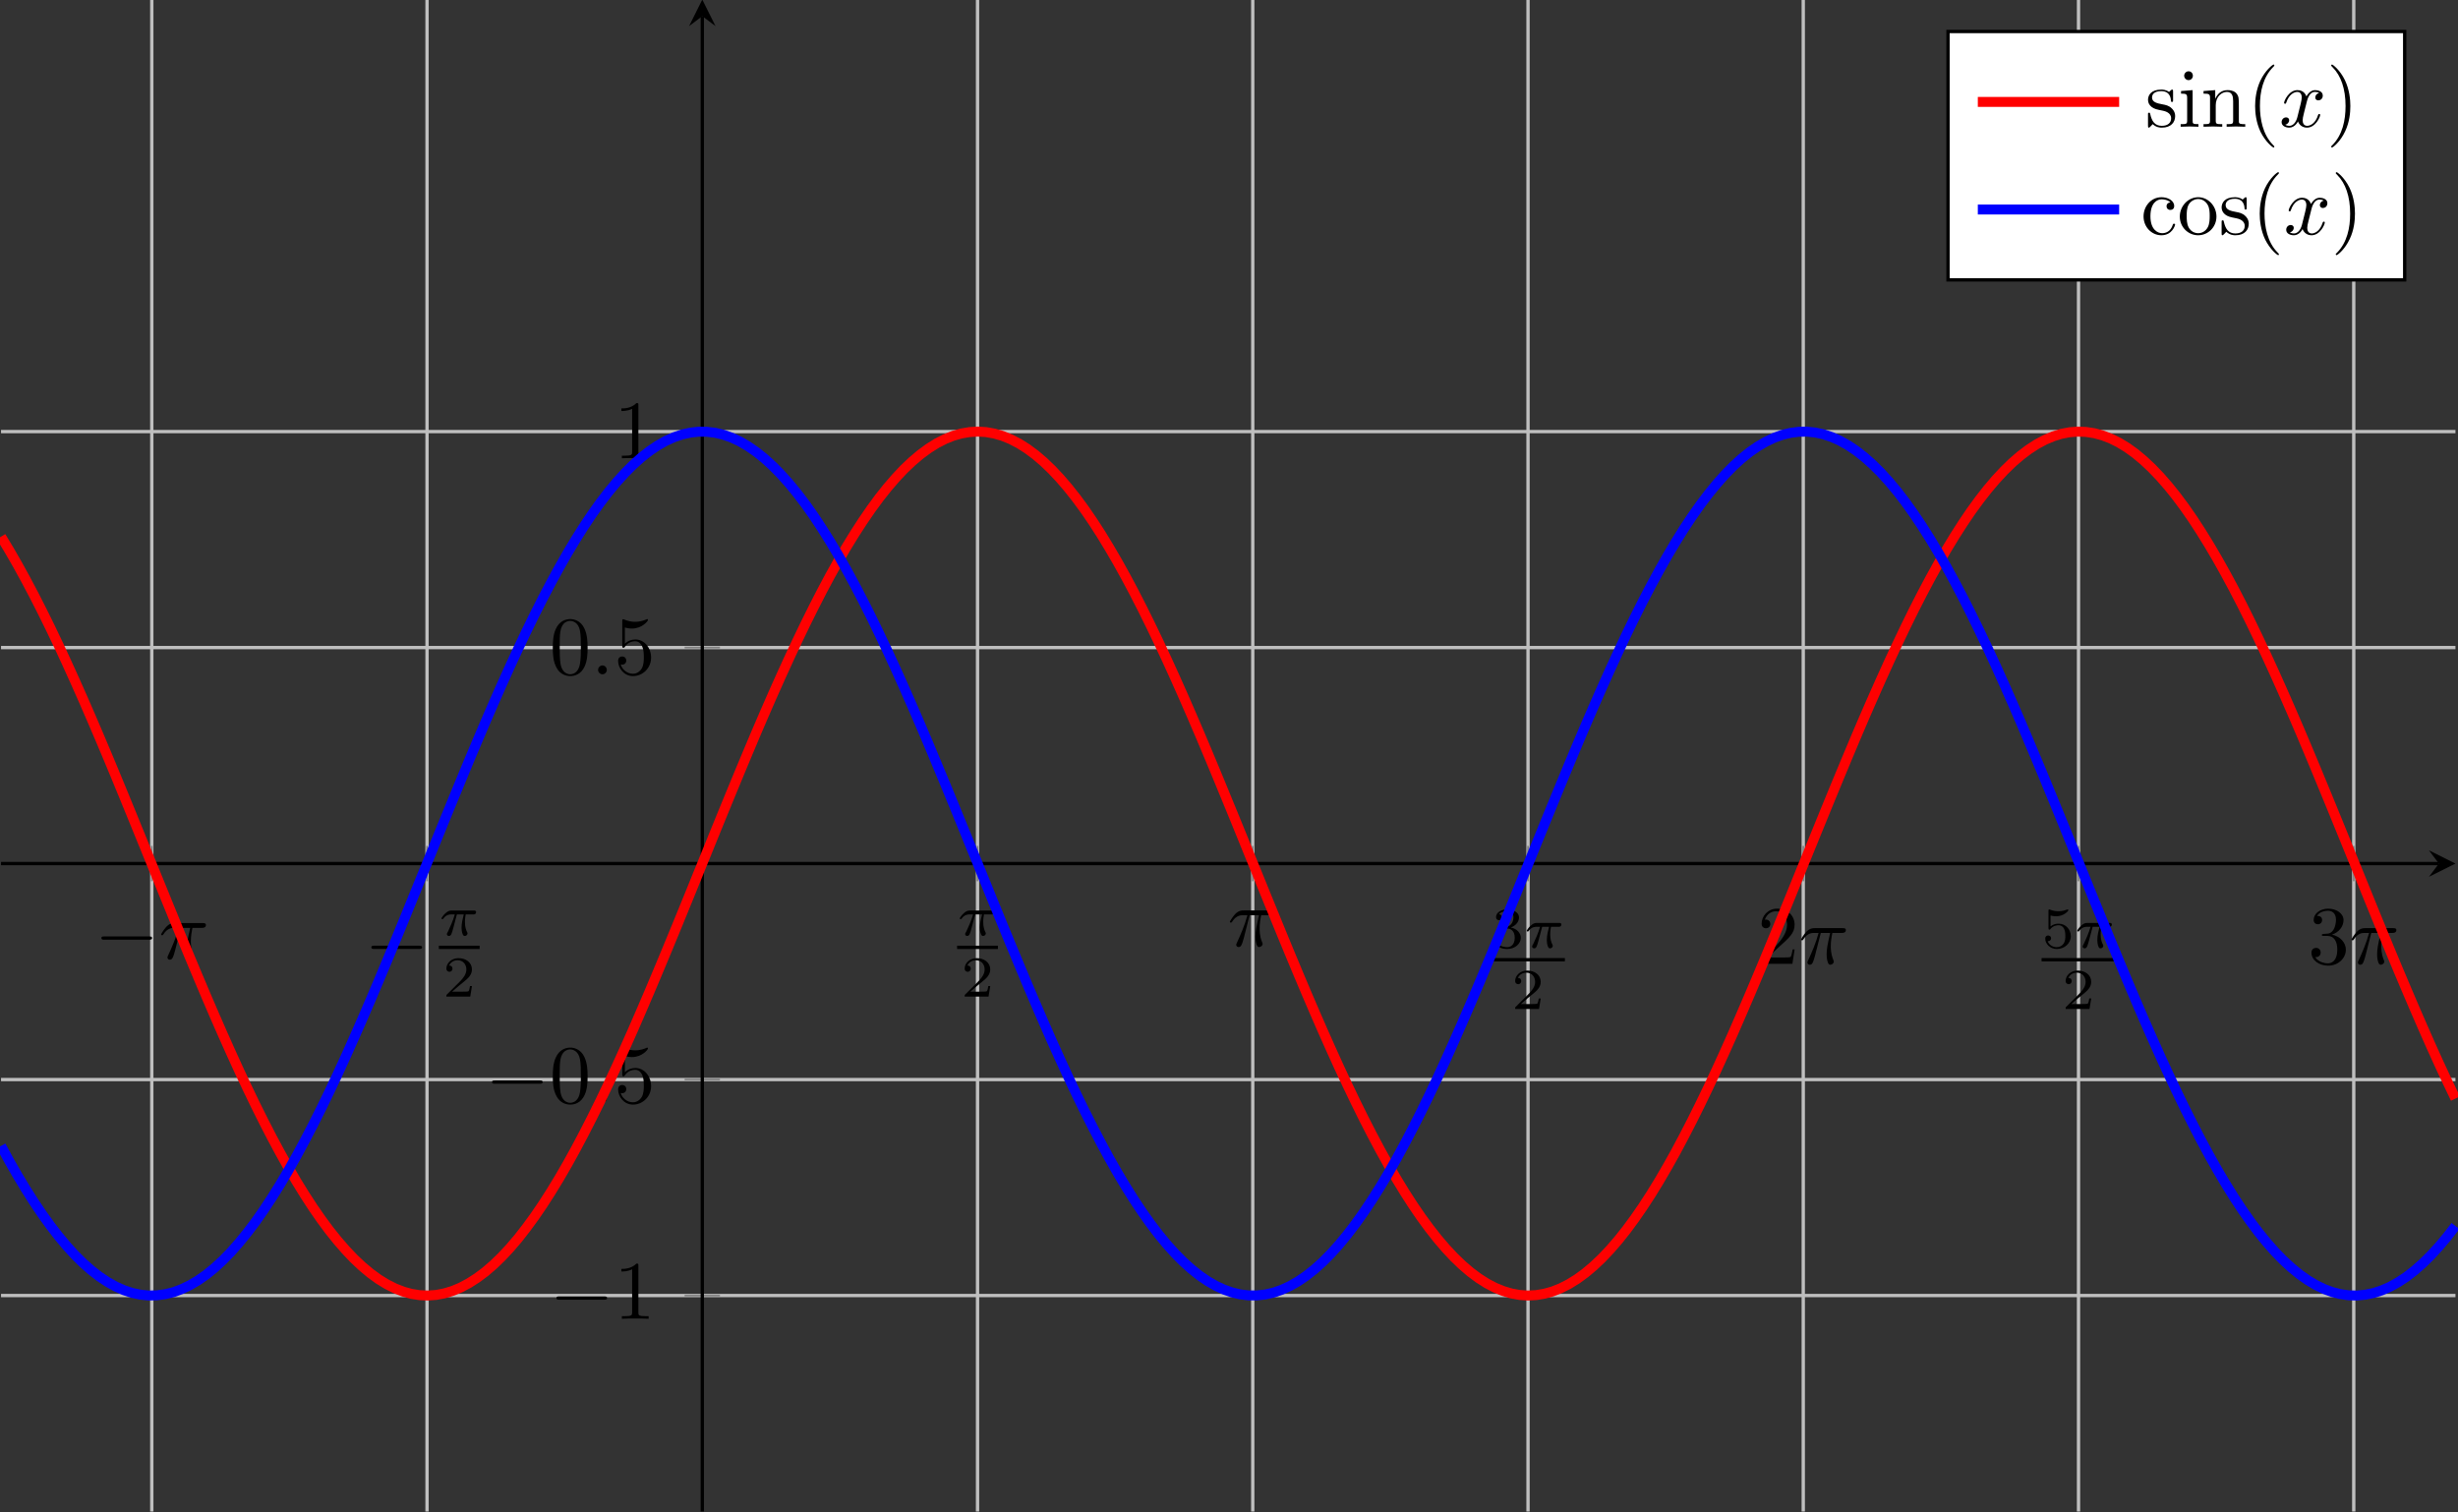 <?xml version="1.0" encoding="UTF-8"?> <svg xmlns:cc="http://creativecommons.org/ns#" xmlns:rdf="http://www.w3.org/1999/02/22-rdf-syntax-ns#" xmlns:svg="http://www.w3.org/2000/svg" xmlns="http://www.w3.org/2000/svg" xmlns:sodipodi="http://sodipodi.sourceforge.net/DTD/sodipodi-0.dtd" xmlns:inkscape="http://www.inkscape.org/namespaces/inkscape" width="173.314mm" height="106.644mm" viewBox="0 0 173.314 106.644" version="1.1" id="svg8"><rect x="0" y="0" width="173.314" height="106.644" fill="#333333" stroke="none"/><defs id="defs2"></defs><g id="layer1" transform="translate(-20.301,-77.963)"><g id="g1094" scale="1.662" version="0.11.0" transform="matrix(0.586,0,0,0.586,-104.529,-38.208)"><g id="surface1"><path id="path909" transform="matrix(1,0,0,-1,213.143,380.138)" d="M 18.142 0.001 L 18.142 181.943 M 51.259 0.001 L 51.259 181.943 M 117.498 0.001 L 117.498 181.943 M 150.615 0.001 L 150.615 181.943 M 183.736 0.001 L 183.736 181.943 M 216.853 0.001 L 216.853 181.943 M 249.974 0.001 L 249.974 181.943 M 283.091 0.001 L 283.091 181.943" style="fill:none;stroke-width:0.399;stroke-linecap:butt;stroke-linejoin:miter;stroke:rgb(75%,75%,75%);stroke-opacity:1;stroke-miterlimit:10;"></path><path id="path911" transform="matrix(1,0,0,-1,213.143,380.138)" d="M 0.002 25.993 L 295.33 25.993 M 0.002 51.982 L 295.33 51.982 M 0.002 103.966 L 295.33 103.966 M 0.002 129.958 L 295.33 129.958" style="fill:none;stroke-width:0.399;stroke-linecap:butt;stroke-linejoin:miter;stroke:rgb(75%,75%,75%);stroke-opacity:1;stroke-miterlimit:10;"></path><path id="path913" transform="matrix(1,0,0,-1,213.143,380.138)" d="M 18.142 75.849 L 18.142 80.099 M 51.259 75.849 L 51.259 80.099 M 117.498 75.849 L 117.498 80.099 M 150.615 75.849 L 150.615 80.099 M 183.736 75.849 L 183.736 80.099 M 216.853 75.849 L 216.853 80.099 M 249.974 75.849 L 249.974 80.099 M 283.091 75.849 L 283.091 80.099" style="fill:none;stroke-width:0.199;stroke-linecap:butt;stroke-linejoin:miter;stroke:rgb(50%,50%,50%);stroke-opacity:1;stroke-miterlimit:10;"></path><path id="path915" transform="matrix(1,0,0,-1,213.143,380.138)" d="M 82.252 25.993 L 86.505 25.993 M 82.252 51.982 L 86.505 51.982 M 82.252 103.966 L 86.505 103.966 M 82.252 129.958 L 86.505 129.958" style="fill:none;stroke-width:0.199;stroke-linecap:butt;stroke-linejoin:miter;stroke:rgb(50%,50%,50%);stroke-opacity:1;stroke-miterlimit:10;"></path><path id="path917" transform="matrix(1,0,0,-1,213.143,380.138)" d="M 0.002 77.974 L 293.337 77.974" style="fill:none;stroke-width:0.399;stroke-linecap:butt;stroke-linejoin:miter;stroke:rgb(0%,0%,0%);stroke-opacity:1;stroke-miterlimit:10;"></path><path id="path919" d="M 508.473 302.164 L 505.281 300.57 L 506.48 302.164 L 505.281 303.758" style="fill-opacity:1;stroke:none;fill:rgb(0%,0%,0%);stroke-width:0;fill-rule:nonzero"></path><path id="path921" transform="matrix(1,0,0,-1,213.143,380.138)" d="M 84.38 0.001 L 84.38 179.951" style="fill:none;stroke-width:0.399;stroke-linecap:butt;stroke-linejoin:miter;stroke:rgb(0%,0%,0%);stroke-opacity:1;stroke-miterlimit:10;"></path><path id="path923" d="M 297.523 198.195 L 295.93 201.387 L 297.523 200.188 L 299.117 201.387" style="fill-opacity:1;stroke:none;fill:rgb(0%,0%,0%);stroke-width:0;fill-rule:nonzero"></path><g id="g927" style="fill:rgb(0%,0%,0%);fill-opacity:1;"><path id="path925" transform="translate(224.392,313.622)" d="M 6.562 -2.297 C 6.734 -2.297 6.922 -2.297 6.922 -2.5 C 6.922 -2.688 6.734 -2.688 6.562 -2.688 L 1.172 -2.688 C 1 -2.688 0.828 -2.688 0.828 -2.5 C 0.828 -2.297 1 -2.297 1.172 -2.297 Z M 6.562 -2.297" style="stroke:none;stroke-width:0"></path></g><g id="g931" style="fill:rgb(0%,0%,0%);fill-opacity:1;"><path id="path929" transform="translate(232.141,313.622)" d="M 2.641 -3.719 L 3.766 -3.719 C 3.438 -2.25 3.344 -1.812 3.344 -1.141 C 3.344 -1 3.344 -0.734 3.422 -0.391 C 3.531 0.047 3.641 0.109 3.781 0.109 C 3.984 0.109 4.203 -0.062 4.203 -0.266 C 4.203 -0.328 4.203 -0.344 4.141 -0.484 C 3.844 -1.203 3.844 -1.859 3.844 -2.141 C 3.844 -2.656 3.922 -3.203 4.031 -3.719 L 5.156 -3.719 C 5.297 -3.719 5.656 -3.719 5.656 -4.062 C 5.656 -4.297 5.438 -4.297 5.25 -4.297 L 1.906 -4.297 C 1.688 -4.297 1.312 -4.297 0.875 -3.828 C 0.531 -3.438 0.266 -2.984 0.266 -2.938 C 0.266 -2.922 0.266 -2.828 0.391 -2.828 C 0.469 -2.828 0.484 -2.875 0.547 -2.953 C 1.031 -3.719 1.609 -3.719 1.812 -3.719 L 2.375 -3.719 C 2.062 -2.516 1.531 -1.312 1.109 -0.406 C 1.031 -0.25 1.031 -0.234 1.031 -0.156 C 1.031 0.031 1.188 0.109 1.312 0.109 C 1.609 0.109 1.688 -0.172 1.812 -0.531 C 1.953 -1 1.953 -1.016 2.078 -1.516 Z M 2.641 -3.719" style="stroke:none;stroke-width:0"></path></g><g id="g935" style="fill:rgb(0%,0%,0%);fill-opacity:1;"><path id="path933" transform="translate(256.879,314.735)" d="M 6.562 -2.297 C 6.734 -2.297 6.922 -2.297 6.922 -2.5 C 6.922 -2.688 6.734 -2.688 6.562 -2.688 L 1.172 -2.688 C 1 -2.688 0.828 -2.688 0.828 -2.5 C 0.828 -2.297 1 -2.297 1.172 -2.297 Z M 6.562 -2.297" style="stroke:none;stroke-width:0"></path></g><g id="g939" style="fill:rgb(0%,0%,0%);fill-opacity:1;"><path id="path937" transform="translate(265.823,310.813)" d="M 2.172 -2.531 L 3 -2.531 C 2.891 -2.109 2.734 -1.484 2.734 -0.922 C 2.734 -0.641 2.781 -0.453 2.812 -0.312 C 2.922 0.047 3.016 0.062 3.125 0.062 C 3.297 0.062 3.453 -0.078 3.453 -0.25 C 3.453 -0.297 3.438 -0.328 3.406 -0.391 C 3.266 -0.656 3.141 -1.047 3.141 -1.625 C 3.141 -1.75 3.141 -2.031 3.234 -2.531 L 4.109 -2.531 C 4.234 -2.531 4.297 -2.531 4.375 -2.578 C 4.469 -2.656 4.484 -2.766 4.484 -2.797 C 4.484 -3 4.312 -3 4.188 -3 L 1.562 -3 C 1.281 -3 1.078 -2.938 0.766 -2.641 C 0.578 -2.484 0.312 -2.109 0.312 -2.047 C 0.312 -1.969 0.406 -1.969 0.438 -1.969 C 0.516 -1.969 0.516 -1.984 0.562 -2.047 C 0.906 -2.531 1.344 -2.531 1.5 -2.531 L 1.922 -2.531 C 1.703 -1.766 1.328 -0.938 1.125 -0.516 C 1.078 -0.438 1.016 -0.281 0.984 -0.266 C 0.984 -0.234 0.969 -0.203 0.969 -0.156 C 0.969 -0.047 1.047 0.062 1.219 0.062 C 1.484 0.062 1.562 -0.25 1.734 -0.875 Z M 2.172 -2.531" style="stroke:none;stroke-width:0"></path></g><path id="path941" transform="matrix(1,0,0,-1,265.823,312.245)" d="M 0.001 -0.001 L 4.907 -0.001" style="fill:none;stroke-width:0.398;stroke-linecap:butt;stroke-linejoin:miter;stroke:rgb(0%,0%,0%);stroke-opacity:1;stroke-miterlimit:10;"></path><g id="g945" style="fill:rgb(0%,0%,0%);fill-opacity:1;"><path id="path943" transform="translate(266.292,318.171)" d="M 3.516 -1.266 L 3.281 -1.266 C 3.266 -1.109 3.188 -0.703 3.094 -0.641 C 3.047 -0.594 2.516 -0.594 2.406 -0.594 L 1.125 -0.594 C 1.859 -1.234 2.109 -1.438 2.516 -1.766 C 3.031 -2.172 3.516 -2.609 3.516 -3.266 C 3.516 -4.109 2.781 -4.625 1.891 -4.625 C 1.031 -4.625 0.438 -4.016 0.438 -3.375 C 0.438 -3.031 0.734 -2.984 0.812 -2.984 C 0.969 -2.984 1.172 -3.109 1.172 -3.359 C 1.172 -3.484 1.125 -3.734 0.766 -3.734 C 0.984 -4.219 1.453 -4.375 1.781 -4.375 C 2.484 -4.375 2.844 -3.828 2.844 -3.266 C 2.844 -2.656 2.406 -2.188 2.188 -1.938 L 0.516 -0.266 C 0.438 -0.203 0.438 -0.188 0.438 0 L 3.312 0 Z M 3.516 -1.266" style="stroke:none;stroke-width:0"></path></g><g id="g949" style="fill:rgb(0%,0%,0%);fill-opacity:1;"><path id="path947" transform="translate(328.185,310.813)" d="M 2.172 -2.531 L 3 -2.531 C 2.891 -2.109 2.734 -1.484 2.734 -0.922 C 2.734 -0.641 2.781 -0.453 2.812 -0.312 C 2.922 0.047 3.016 0.062 3.125 0.062 C 3.297 0.062 3.453 -0.078 3.453 -0.25 C 3.453 -0.297 3.438 -0.328 3.406 -0.391 C 3.266 -0.656 3.141 -1.047 3.141 -1.625 C 3.141 -1.75 3.141 -2.031 3.234 -2.531 L 4.109 -2.531 C 4.234 -2.531 4.297 -2.531 4.375 -2.578 C 4.469 -2.656 4.484 -2.766 4.484 -2.797 C 4.484 -3 4.312 -3 4.188 -3 L 1.562 -3 C 1.281 -3 1.078 -2.938 0.766 -2.641 C 0.578 -2.484 0.312 -2.109 0.312 -2.047 C 0.312 -1.969 0.406 -1.969 0.438 -1.969 C 0.516 -1.969 0.516 -1.984 0.562 -2.047 C 0.906 -2.531 1.344 -2.531 1.5 -2.531 L 1.922 -2.531 C 1.703 -1.766 1.328 -0.938 1.125 -0.516 C 1.078 -0.438 1.016 -0.281 0.984 -0.266 C 0.984 -0.234 0.969 -0.203 0.969 -0.156 C 0.969 -0.047 1.047 0.062 1.219 0.062 C 1.484 0.062 1.562 -0.25 1.734 -0.875 Z M 2.172 -2.531" style="stroke:none;stroke-width:0"></path></g><path id="path951" transform="matrix(1,0,0,-1,328.185,312.245)" d="M -0.001 -0.001 L 4.909 -0.001" style="fill:none;stroke-width:0.398;stroke-linecap:butt;stroke-linejoin:miter;stroke:rgb(0%,0%,0%);stroke-opacity:1;stroke-miterlimit:10;"></path><g id="g955" style="fill:rgb(0%,0%,0%);fill-opacity:1;"><path id="path953" transform="translate(328.654,318.171)" d="M 3.516 -1.266 L 3.281 -1.266 C 3.266 -1.109 3.188 -0.703 3.094 -0.641 C 3.047 -0.594 2.516 -0.594 2.406 -0.594 L 1.125 -0.594 C 1.859 -1.234 2.109 -1.438 2.516 -1.766 C 3.031 -2.172 3.516 -2.609 3.516 -3.266 C 3.516 -4.109 2.781 -4.625 1.891 -4.625 C 1.031 -4.625 0.438 -4.016 0.438 -3.375 C 0.438 -3.031 0.734 -2.984 0.812 -2.984 C 0.969 -2.984 1.172 -3.109 1.172 -3.359 C 1.172 -3.484 1.125 -3.734 0.766 -3.734 C 0.984 -4.219 1.453 -4.375 1.781 -4.375 C 2.484 -4.375 2.844 -3.828 2.844 -3.266 C 2.844 -2.656 2.406 -2.188 2.188 -1.938 L 0.516 -0.266 C 0.438 -0.203 0.438 -0.188 0.438 0 L 3.312 0 Z M 3.516 -1.266" style="stroke:none;stroke-width:0"></path></g><g id="g959" style="fill:rgb(0%,0%,0%);fill-opacity:1;"><path id="path957" transform="translate(360.74,312.1)" d="M 2.641 -3.719 L 3.766 -3.719 C 3.438 -2.25 3.344 -1.812 3.344 -1.141 C 3.344 -1 3.344 -0.734 3.422 -0.391 C 3.531 0.047 3.641 0.109 3.781 0.109 C 3.984 0.109 4.203 -0.062 4.203 -0.266 C 4.203 -0.328 4.203 -0.344 4.141 -0.484 C 3.844 -1.203 3.844 -1.859 3.844 -2.141 C 3.844 -2.656 3.922 -3.203 4.031 -3.719 L 5.156 -3.719 C 5.297 -3.719 5.656 -3.719 5.656 -4.062 C 5.656 -4.297 5.438 -4.297 5.25 -4.297 L 1.906 -4.297 C 1.688 -4.297 1.312 -4.297 0.875 -3.828 C 0.531 -3.438 0.266 -2.984 0.266 -2.938 C 0.266 -2.922 0.266 -2.828 0.391 -2.828 C 0.469 -2.828 0.484 -2.875 0.547 -2.953 C 1.031 -3.719 1.609 -3.719 1.812 -3.719 L 2.375 -3.719 C 2.062 -2.516 1.531 -1.312 1.109 -0.406 C 1.031 -0.25 1.031 -0.234 1.031 -0.156 C 1.031 0.031 1.188 0.109 1.312 0.109 C 1.609 0.109 1.688 -0.172 1.812 -0.531 C 1.953 -1 1.953 -1.016 2.078 -1.516 Z M 2.641 -3.719" style="stroke:none;stroke-width:0"></path></g><g id="g963" style="fill:rgb(0%,0%,0%);fill-opacity:1;"><path id="path961" transform="translate(392.436,312.304)" d="M 1.906 -2.328 C 2.453 -2.328 2.844 -1.953 2.844 -1.203 C 2.844 -0.344 2.328 -0.078 1.938 -0.078 C 1.656 -0.078 1.031 -0.156 0.75 -0.578 C 1.078 -0.578 1.156 -0.812 1.156 -0.969 C 1.156 -1.188 0.984 -1.344 0.766 -1.344 C 0.578 -1.344 0.375 -1.219 0.375 -0.938 C 0.375 -0.281 1.094 0.141 1.938 0.141 C 2.906 0.141 3.578 -0.516 3.578 -1.203 C 3.578 -1.75 3.141 -2.297 2.375 -2.453 C 3.094 -2.719 3.359 -3.234 3.359 -3.672 C 3.359 -4.219 2.734 -4.625 1.953 -4.625 C 1.188 -4.625 0.594 -4.25 0.594 -3.688 C 0.594 -3.453 0.75 -3.328 0.953 -3.328 C 1.172 -3.328 1.312 -3.484 1.312 -3.672 C 1.312 -3.875 1.172 -4.031 0.953 -4.047 C 1.203 -4.344 1.672 -4.422 1.938 -4.422 C 2.25 -4.422 2.688 -4.266 2.688 -3.672 C 2.688 -3.375 2.594 -3.047 2.406 -2.844 C 2.188 -2.578 1.984 -2.562 1.641 -2.531 C 1.469 -2.516 1.453 -2.516 1.422 -2.516 C 1.406 -2.516 1.344 -2.5 1.344 -2.422 C 1.344 -2.328 1.406 -2.328 1.531 -2.328 Z M 1.906 -2.328" style="stroke:none;stroke-width:0"></path></g><g id="g967" style="fill:rgb(0%,0%,0%);fill-opacity:1;"><path id="path965" transform="translate(396.407,312.304)" d="M 2.172 -2.531 L 3 -2.531 C 2.891 -2.109 2.734 -1.484 2.734 -0.922 C 2.734 -0.641 2.781 -0.453 2.812 -0.312 C 2.922 0.047 3.016 0.062 3.125 0.062 C 3.297 0.062 3.453 -0.078 3.453 -0.25 C 3.453 -0.297 3.438 -0.328 3.406 -0.391 C 3.266 -0.656 3.141 -1.047 3.141 -1.625 C 3.141 -1.75 3.141 -2.031 3.234 -2.531 L 4.109 -2.531 C 4.234 -2.531 4.297 -2.531 4.375 -2.578 C 4.469 -2.656 4.484 -2.766 4.484 -2.797 C 4.484 -3 4.312 -3 4.188 -3 L 1.562 -3 C 1.281 -3 1.078 -2.938 0.766 -2.641 C 0.578 -2.484 0.312 -2.109 0.312 -2.047 C 0.312 -1.969 0.406 -1.969 0.438 -1.969 C 0.516 -1.969 0.516 -1.984 0.562 -2.047 C 0.906 -2.531 1.344 -2.531 1.5 -2.531 L 1.922 -2.531 C 1.703 -1.766 1.328 -0.938 1.125 -0.516 C 1.078 -0.438 1.016 -0.281 0.984 -0.266 C 0.984 -0.234 0.969 -0.203 0.969 -0.156 C 0.969 -0.047 1.047 0.062 1.219 0.062 C 1.484 0.062 1.562 -0.25 1.734 -0.875 Z M 2.172 -2.531" style="stroke:none;stroke-width:0"></path></g><path id="path969" transform="matrix(1,0,0,-1,392.436,313.736)" d="M 0.002 0.002 L 8.88 0.002" style="fill:none;stroke-width:0.398;stroke-linecap:butt;stroke-linejoin:miter;stroke:rgb(0%,0%,0%);stroke-opacity:1;stroke-miterlimit:10;"></path><g id="g973" style="fill:rgb(0%,0%,0%);fill-opacity:1;"><path id="path971" transform="translate(394.891,319.663)" d="M 3.516 -1.266 L 3.281 -1.266 C 3.266 -1.109 3.188 -0.703 3.094 -0.641 C 3.047 -0.594 2.516 -0.594 2.406 -0.594 L 1.125 -0.594 C 1.859 -1.234 2.109 -1.438 2.516 -1.766 C 3.031 -2.172 3.516 -2.609 3.516 -3.266 C 3.516 -4.109 2.781 -4.625 1.891 -4.625 C 1.031 -4.625 0.438 -4.016 0.438 -3.375 C 0.438 -3.031 0.734 -2.984 0.812 -2.984 C 0.969 -2.984 1.172 -3.109 1.172 -3.359 C 1.172 -3.484 1.125 -3.734 0.766 -3.734 C 0.984 -4.219 1.453 -4.375 1.781 -4.375 C 2.484 -4.375 2.844 -3.828 2.844 -3.266 C 2.844 -2.656 2.406 -2.188 2.188 -1.938 L 0.516 -0.266 C 0.438 -0.203 0.438 -0.188 0.438 0 L 3.312 0 Z M 3.516 -1.266" style="stroke:none;stroke-width:0"></path></g><g id="g977" style="fill:rgb(0%,0%,0%);fill-opacity:1;"><path id="path975" transform="translate(424.486,314.23)" d="M 1.266 -0.766 L 2.328 -1.797 C 3.875 -3.172 4.469 -3.703 4.469 -4.703 C 4.469 -5.844 3.578 -6.641 2.359 -6.641 C 1.234 -6.641 0.5 -5.719 0.5 -4.828 C 0.5 -4.281 1 -4.281 1.031 -4.281 C 1.203 -4.281 1.547 -4.391 1.547 -4.812 C 1.547 -5.062 1.359 -5.328 1.016 -5.328 C 0.938 -5.328 0.922 -5.328 0.891 -5.312 C 1.109 -5.969 1.656 -6.328 2.234 -6.328 C 3.141 -6.328 3.562 -5.516 3.562 -4.703 C 3.562 -3.906 3.078 -3.125 2.516 -2.5 L 0.609 -0.375 C 0.5 -0.266 0.5 -0.234 0.5 0 L 4.203 0 L 4.469 -1.734 L 4.234 -1.734 C 4.172 -1.438 4.109 -1 4 -0.844 C 3.938 -0.766 3.281 -0.766 3.062 -0.766 Z M 1.266 -0.766" style="stroke:none;stroke-width:0"></path></g><g id="g981" style="fill:rgb(0%,0%,0%);fill-opacity:1;"><path id="path979" transform="translate(429.467,314.23)" d="M 2.641 -3.719 L 3.766 -3.719 C 3.438 -2.25 3.344 -1.812 3.344 -1.141 C 3.344 -1 3.344 -0.734 3.422 -0.391 C 3.531 0.047 3.641 0.109 3.781 0.109 C 3.984 0.109 4.203 -0.062 4.203 -0.266 C 4.203 -0.328 4.203 -0.344 4.141 -0.484 C 3.844 -1.203 3.844 -1.859 3.844 -2.141 C 3.844 -2.656 3.922 -3.203 4.031 -3.719 L 5.156 -3.719 C 5.297 -3.719 5.656 -3.719 5.656 -4.062 C 5.656 -4.297 5.438 -4.297 5.25 -4.297 L 1.906 -4.297 C 1.688 -4.297 1.312 -4.297 0.875 -3.828 C 0.531 -3.438 0.266 -2.984 0.266 -2.938 C 0.266 -2.922 0.266 -2.828 0.391 -2.828 C 0.469 -2.828 0.484 -2.875 0.547 -2.953 C 1.031 -3.719 1.609 -3.719 1.812 -3.719 L 2.375 -3.719 C 2.062 -2.516 1.531 -1.312 1.109 -0.406 C 1.031 -0.25 1.031 -0.234 1.031 -0.156 C 1.031 0.031 1.188 0.109 1.312 0.109 C 1.609 0.109 1.688 -0.172 1.812 -0.531 C 1.953 -1 1.953 -1.016 2.078 -1.516 Z M 2.641 -3.719" style="stroke:none;stroke-width:0"></path></g><g id="g985" style="fill:rgb(0%,0%,0%);fill-opacity:1;"><path id="path983" transform="translate(458.673,312.304)" d="M 1.078 -3.891 C 1.438 -3.797 1.641 -3.797 1.75 -3.797 C 2.672 -3.797 3.219 -4.422 3.219 -4.531 C 3.219 -4.609 3.172 -4.625 3.141 -4.625 C 3.125 -4.625 3.109 -4.625 3.078 -4.609 C 2.906 -4.547 2.547 -4.406 2.031 -4.406 C 1.828 -4.406 1.469 -4.422 1.016 -4.594 C 0.938 -4.625 0.922 -4.625 0.922 -4.625 C 0.828 -4.625 0.828 -4.547 0.828 -4.438 L 0.828 -2.391 C 0.828 -2.266 0.828 -2.188 0.938 -2.188 C 1 -2.188 1.016 -2.188 1.078 -2.281 C 1.375 -2.656 1.812 -2.719 2.047 -2.719 C 2.469 -2.719 2.656 -2.391 2.688 -2.328 C 2.812 -2.094 2.859 -1.828 2.859 -1.422 C 2.859 -1.219 2.859 -0.812 2.641 -0.5 C 2.469 -0.25 2.172 -0.078 1.828 -0.078 C 1.375 -0.078 0.906 -0.328 0.734 -0.797 C 1 -0.781 1.141 -0.953 1.141 -1.141 C 1.141 -1.438 0.875 -1.484 0.781 -1.484 C 0.781 -1.484 0.438 -1.484 0.438 -1.109 C 0.438 -0.484 1.016 0.141 1.844 0.141 C 2.734 0.141 3.516 -0.516 3.516 -1.406 C 3.516 -2.188 2.922 -2.906 2.062 -2.906 C 1.75 -2.906 1.391 -2.844 1.078 -2.578 Z M 1.078 -3.891" style="stroke:none;stroke-width:0"></path></g><g id="g989" style="fill:rgb(0%,0%,0%);fill-opacity:1;"><path id="path987" transform="translate(462.644,312.304)" d="M 2.172 -2.531 L 3 -2.531 C 2.891 -2.109 2.734 -1.484 2.734 -0.922 C 2.734 -0.641 2.781 -0.453 2.812 -0.312 C 2.922 0.047 3.016 0.062 3.125 0.062 C 3.297 0.062 3.453 -0.078 3.453 -0.25 C 3.453 -0.297 3.438 -0.328 3.406 -0.391 C 3.266 -0.656 3.141 -1.047 3.141 -1.625 C 3.141 -1.75 3.141 -2.031 3.234 -2.531 L 4.109 -2.531 C 4.234 -2.531 4.297 -2.531 4.375 -2.578 C 4.469 -2.656 4.484 -2.766 4.484 -2.797 C 4.484 -3 4.312 -3 4.188 -3 L 1.562 -3 C 1.281 -3 1.078 -2.938 0.766 -2.641 C 0.578 -2.484 0.312 -2.109 0.312 -2.047 C 0.312 -1.969 0.406 -1.969 0.438 -1.969 C 0.516 -1.969 0.516 -1.984 0.562 -2.047 C 0.906 -2.531 1.344 -2.531 1.5 -2.531 L 1.922 -2.531 C 1.703 -1.766 1.328 -0.938 1.125 -0.516 C 1.078 -0.438 1.016 -0.281 0.984 -0.266 C 0.984 -0.234 0.969 -0.203 0.969 -0.156 C 0.969 -0.047 1.047 0.062 1.219 0.062 C 1.484 0.062 1.562 -0.25 1.734 -0.875 Z M 2.172 -2.531" style="stroke:none;stroke-width:0"></path></g><path id="path991" transform="matrix(1,0,0,-1,458.673,313.736)" d="M -0.001 0.002 L 8.882 0.002" style="fill:none;stroke-width:0.398;stroke-linecap:butt;stroke-linejoin:miter;stroke:rgb(0%,0%,0%);stroke-opacity:1;stroke-miterlimit:10;"></path><g id="g995" style="fill:rgb(0%,0%,0%);fill-opacity:1;"><path id="path993" transform="translate(461.128,319.662)" d="M 3.516 -1.266 L 3.281 -1.266 C 3.266 -1.109 3.188 -0.703 3.094 -0.641 C 3.047 -0.594 2.516 -0.594 2.406 -0.594 L 1.125 -0.594 C 1.859 -1.234 2.109 -1.438 2.516 -1.766 C 3.031 -2.172 3.516 -2.609 3.516 -3.266 C 3.516 -4.109 2.781 -4.625 1.891 -4.625 C 1.031 -4.625 0.438 -4.016 0.438 -3.375 C 0.438 -3.031 0.734 -2.984 0.812 -2.984 C 0.969 -2.984 1.172 -3.109 1.172 -3.359 C 1.172 -3.484 1.125 -3.734 0.766 -3.734 C 0.984 -4.219 1.453 -4.375 1.781 -4.375 C 2.484 -4.375 2.844 -3.828 2.844 -3.266 C 2.844 -2.656 2.406 -2.188 2.188 -1.938 L 0.516 -0.266 C 0.438 -0.203 0.438 -0.188 0.438 0 L 3.312 0 Z M 3.516 -1.266" style="stroke:none;stroke-width:0"></path></g><g id="g999" style="fill:rgb(0%,0%,0%);fill-opacity:1;"><path id="path997" transform="translate(490.723,314.23)" d="M 2.891 -3.516 C 3.703 -3.781 4.281 -4.469 4.281 -5.266 C 4.281 -6.078 3.406 -6.641 2.453 -6.641 C 1.453 -6.641 0.688 -6.047 0.688 -5.281 C 0.688 -4.953 0.906 -4.766 1.203 -4.766 C 1.5 -4.766 1.703 -4.984 1.703 -5.281 C 1.703 -5.766 1.234 -5.766 1.094 -5.766 C 1.391 -6.266 2.047 -6.391 2.406 -6.391 C 2.828 -6.391 3.375 -6.172 3.375 -5.281 C 3.375 -5.156 3.344 -4.578 3.094 -4.141 C 2.797 -3.656 2.453 -3.625 2.203 -3.625 C 2.125 -3.609 1.891 -3.594 1.812 -3.594 C 1.734 -3.578 1.672 -3.562 1.672 -3.469 C 1.672 -3.359 1.734 -3.359 1.906 -3.359 L 2.344 -3.359 C 3.156 -3.359 3.531 -2.688 3.531 -1.703 C 3.531 -0.344 2.844 -0.062 2.406 -0.062 C 1.969 -0.062 1.219 -0.234 0.875 -0.812 C 1.219 -0.766 1.531 -0.984 1.531 -1.359 C 1.531 -1.719 1.266 -1.922 0.984 -1.922 C 0.734 -1.922 0.422 -1.781 0.422 -1.344 C 0.422 -0.438 1.344 0.219 2.438 0.219 C 3.656 0.219 4.562 -0.688 4.562 -1.703 C 4.562 -2.516 3.922 -3.297 2.891 -3.516 Z M 2.891 -3.516" style="stroke:none;stroke-width:0"></path></g><g id="g1003" style="fill:rgb(0%,0%,0%);fill-opacity:1;"><path id="path1001" transform="translate(495.704,314.23)" d="M 2.641 -3.719 L 3.766 -3.719 C 3.438 -2.25 3.344 -1.812 3.344 -1.141 C 3.344 -1 3.344 -0.734 3.422 -0.391 C 3.531 0.047 3.641 0.109 3.781 0.109 C 3.984 0.109 4.203 -0.062 4.203 -0.266 C 4.203 -0.328 4.203 -0.344 4.141 -0.484 C 3.844 -1.203 3.844 -1.859 3.844 -2.141 C 3.844 -2.656 3.922 -3.203 4.031 -3.719 L 5.156 -3.719 C 5.297 -3.719 5.656 -3.719 5.656 -4.062 C 5.656 -4.297 5.438 -4.297 5.25 -4.297 L 1.906 -4.297 C 1.688 -4.297 1.312 -4.297 0.875 -3.828 C 0.531 -3.438 0.266 -2.984 0.266 -2.938 C 0.266 -2.922 0.266 -2.828 0.391 -2.828 C 0.469 -2.828 0.484 -2.875 0.547 -2.953 C 1.031 -3.719 1.609 -3.719 1.812 -3.719 L 2.375 -3.719 C 2.062 -2.516 1.531 -1.312 1.109 -0.406 C 1.031 -0.25 1.031 -0.234 1.031 -0.156 C 1.031 0.031 1.188 0.109 1.312 0.109 C 1.609 0.109 1.688 -0.172 1.812 -0.531 C 1.953 -1 1.953 -1.016 2.078 -1.516 Z M 2.641 -3.719" style="stroke:none;stroke-width:0"></path></g><g id="g1007" style="fill:rgb(0%,0%,0%);fill-opacity:1;"><path id="path1005" transform="translate(279.146,356.942)" d="M 6.562 -2.297 C 6.734 -2.297 6.922 -2.297 6.922 -2.5 C 6.922 -2.688 6.734 -2.688 6.562 -2.688 L 1.172 -2.688 C 1 -2.688 0.828 -2.688 0.828 -2.5 C 0.828 -2.297 1 -2.297 1.172 -2.297 Z M 6.562 -2.297" style="stroke:none;stroke-width:0"></path></g><g id="g1011" style="fill:rgb(0%,0%,0%);fill-opacity:1;"><path id="path1009" transform="translate(286.895,356.942)" d="M 2.938 -6.375 C 2.938 -6.625 2.938 -6.641 2.703 -6.641 C 2.078 -6 1.203 -6 0.891 -6 L 0.891 -5.688 C 1.094 -5.688 1.672 -5.688 2.188 -5.953 L 2.188 -0.781 C 2.188 -0.422 2.156 -0.312 1.266 -0.312 L 0.953 -0.312 L 0.953 0 C 1.297 -0.031 2.156 -0.031 2.562 -0.031 C 2.953 -0.031 3.828 -0.031 4.172 0 L 4.172 -0.312 L 3.859 -0.312 C 2.953 -0.312 2.938 -0.422 2.938 -0.781 Z M 2.938 -6.375" style="stroke:none;stroke-width:0"></path></g><g id="g1015" style="fill:rgb(0%,0%,0%);fill-opacity:1;"><path id="path1013" transform="translate(271.397,330.951)" d="M 6.562 -2.297 C 6.734 -2.297 6.922 -2.297 6.922 -2.5 C 6.922 -2.688 6.734 -2.688 6.562 -2.688 L 1.172 -2.688 C 1 -2.688 0.828 -2.688 0.828 -2.5 C 0.828 -2.297 1 -2.297 1.172 -2.297 Z M 6.562 -2.297" style="stroke:none;stroke-width:0"></path></g><g id="g1019" style="fill:rgb(0%,0%,0%);fill-opacity:1;"><path id="path1017" transform="translate(279.146,330.951)" d="M 4.578 -3.188 C 4.578 -3.984 4.531 -4.781 4.188 -5.516 C 3.734 -6.484 2.906 -6.641 2.5 -6.641 C 1.891 -6.641 1.172 -6.375 0.75 -5.453 C 0.438 -4.766 0.391 -3.984 0.391 -3.188 C 0.391 -2.438 0.422 -1.547 0.844 -0.781 C 1.266 0.016 2 0.219 2.484 0.219 C 3.016 0.219 3.781 0.016 4.219 -0.938 C 4.531 -1.625 4.578 -2.406 4.578 -3.188 Z M 2.484 0 C 2.094 0 1.5 -0.25 1.328 -1.203 C 1.219 -1.797 1.219 -2.719 1.219 -3.312 C 1.219 -3.953 1.219 -4.609 1.297 -5.141 C 1.484 -6.328 2.234 -6.422 2.484 -6.422 C 2.812 -6.422 3.469 -6.234 3.656 -5.25 C 3.766 -4.688 3.766 -3.938 3.766 -3.312 C 3.766 -2.562 3.766 -1.891 3.656 -1.25 C 3.5 -0.297 2.938 0 2.484 0 Z M 2.484 0" style="stroke:none;stroke-width:0"></path></g><g id="g1023" style="fill:rgb(0%,0%,0%);fill-opacity:1;"><path id="path1021" transform="translate(284.127,330.951)" d="M 1.906 -0.531 C 1.906 -0.812 1.672 -1.062 1.391 -1.062 C 1.094 -1.062 0.859 -0.812 0.859 -0.531 C 0.859 -0.234 1.094 0 1.391 0 C 1.672 0 1.906 -0.234 1.906 -0.531 Z M 1.906 -0.531" style="stroke:none;stroke-width:0"></path></g><g id="g1027" style="fill:rgb(0%,0%,0%);fill-opacity:1;"><path id="path1025" transform="translate(286.895,330.951)" d="M 4.469 -2 C 4.469 -3.188 3.656 -4.188 2.578 -4.188 C 2.109 -4.188 1.672 -4.031 1.312 -3.672 L 1.312 -5.625 C 1.516 -5.562 1.844 -5.5 2.156 -5.5 C 3.391 -5.5 4.094 -6.406 4.094 -6.531 C 4.094 -6.594 4.062 -6.641 3.984 -6.641 C 3.984 -6.641 3.953 -6.641 3.906 -6.609 C 3.703 -6.516 3.219 -6.312 2.547 -6.312 C 2.156 -6.312 1.688 -6.391 1.219 -6.594 C 1.141 -6.625 1.125 -6.625 1.109 -6.625 C 1 -6.625 1 -6.547 1 -6.391 L 1 -3.438 C 1 -3.266 1 -3.188 1.141 -3.188 C 1.219 -3.188 1.234 -3.203 1.281 -3.266 C 1.391 -3.422 1.75 -3.969 2.562 -3.969 C 3.078 -3.969 3.328 -3.516 3.406 -3.328 C 3.562 -2.953 3.594 -2.578 3.594 -2.078 C 3.594 -1.719 3.594 -1.125 3.344 -0.703 C 3.109 -0.312 2.734 -0.062 2.281 -0.062 C 1.562 -0.062 0.984 -0.594 0.812 -1.172 C 0.844 -1.172 0.875 -1.156 0.984 -1.156 C 1.312 -1.156 1.484 -1.406 1.484 -1.641 C 1.484 -1.891 1.312 -2.141 0.984 -2.141 C 0.844 -2.141 0.5 -2.062 0.5 -1.609 C 0.5 -0.75 1.188 0.219 2.297 0.219 C 3.453 0.219 4.469 -0.734 4.469 -2 Z M 4.469 -2" style="stroke:none;stroke-width:0"></path></g><g id="g1031" style="fill:rgb(0%,0%,0%);fill-opacity:1;"><path id="path1029" transform="translate(279.146,279.383)" d="M 4.578 -3.188 C 4.578 -3.984 4.531 -4.781 4.188 -5.516 C 3.734 -6.484 2.906 -6.641 2.5 -6.641 C 1.891 -6.641 1.172 -6.375 0.75 -5.453 C 0.438 -4.766 0.391 -3.984 0.391 -3.188 C 0.391 -2.438 0.422 -1.547 0.844 -0.781 C 1.266 0.016 2 0.219 2.484 0.219 C 3.016 0.219 3.781 0.016 4.219 -0.938 C 4.531 -1.625 4.578 -2.406 4.578 -3.188 Z M 2.484 0 C 2.094 0 1.5 -0.25 1.328 -1.203 C 1.219 -1.797 1.219 -2.719 1.219 -3.312 C 1.219 -3.953 1.219 -4.609 1.297 -5.141 C 1.484 -6.328 2.234 -6.422 2.484 -6.422 C 2.812 -6.422 3.469 -6.234 3.656 -5.25 C 3.766 -4.688 3.766 -3.938 3.766 -3.312 C 3.766 -2.562 3.766 -1.891 3.656 -1.25 C 3.5 -0.297 2.938 0 2.484 0 Z M 2.484 0" style="stroke:none;stroke-width:0"></path></g><g id="g1035" style="fill:rgb(0%,0%,0%);fill-opacity:1;"><path id="path1033" transform="translate(284.127,279.383)" d="M 1.906 -0.531 C 1.906 -0.812 1.672 -1.062 1.391 -1.062 C 1.094 -1.062 0.859 -0.812 0.859 -0.531 C 0.859 -0.234 1.094 0 1.391 0 C 1.672 0 1.906 -0.234 1.906 -0.531 Z M 1.906 -0.531" style="stroke:none;stroke-width:0"></path></g><g id="g1039" style="fill:rgb(0%,0%,0%);fill-opacity:1;"><path id="path1037" transform="translate(286.895,279.383)" d="M 4.469 -2 C 4.469 -3.188 3.656 -4.188 2.578 -4.188 C 2.109 -4.188 1.672 -4.031 1.312 -3.672 L 1.312 -5.625 C 1.516 -5.562 1.844 -5.5 2.156 -5.5 C 3.391 -5.5 4.094 -6.406 4.094 -6.531 C 4.094 -6.594 4.062 -6.641 3.984 -6.641 C 3.984 -6.641 3.953 -6.641 3.906 -6.609 C 3.703 -6.516 3.219 -6.312 2.547 -6.312 C 2.156 -6.312 1.688 -6.391 1.219 -6.594 C 1.141 -6.625 1.125 -6.625 1.109 -6.625 C 1 -6.625 1 -6.547 1 -6.391 L 1 -3.438 C 1 -3.266 1 -3.188 1.141 -3.188 C 1.219 -3.188 1.234 -3.203 1.281 -3.266 C 1.391 -3.422 1.75 -3.969 2.562 -3.969 C 3.078 -3.969 3.328 -3.516 3.406 -3.328 C 3.562 -2.953 3.594 -2.578 3.594 -2.078 C 3.594 -1.719 3.594 -1.125 3.344 -0.703 C 3.109 -0.312 2.734 -0.062 2.281 -0.062 C 1.562 -0.062 0.984 -0.594 0.812 -1.172 C 0.844 -1.172 0.875 -1.156 0.984 -1.156 C 1.312 -1.156 1.484 -1.406 1.484 -1.641 C 1.484 -1.891 1.312 -2.141 0.984 -2.141 C 0.844 -2.141 0.5 -2.062 0.5 -1.609 C 0.5 -0.75 1.188 0.219 2.297 0.219 C 3.453 0.219 4.469 -0.734 4.469 -2 Z M 4.469 -2" style="stroke:none;stroke-width:0"></path></g><g id="g1043" style="fill:rgb(0%,0%,0%);fill-opacity:1;"><path id="path1041" transform="translate(286.895,253.392)" d="M 2.938 -6.375 C 2.938 -6.625 2.938 -6.641 2.703 -6.641 C 2.078 -6 1.203 -6 0.891 -6 L 0.891 -5.688 C 1.094 -5.688 1.672 -5.688 2.188 -5.953 L 2.188 -0.781 C 2.188 -0.422 2.156 -0.312 1.266 -0.312 L 0.953 -0.312 L 0.953 0 C 1.297 -0.031 2.156 -0.031 2.562 -0.031 C 2.953 -0.031 3.828 -0.031 4.172 0 L 4.172 -0.312 L 3.859 -0.312 C 2.953 -0.312 2.938 -0.422 2.938 -0.781 Z M 2.938 -6.375" style="stroke:none;stroke-width:0"></path></g><g id="g1049" clip-rule="nonzero" clip-path="url('#clip1')"><path id="path1045" transform="matrix(1,0,0,-1,213.143,380.138)" d="M 0.002 117.314 L 0.986 115.681 L 1.974 113.966 L 2.962 112.169 L 3.951 110.298 L 4.939 108.357 L 5.927 106.353 L 6.916 104.283 L 7.9 102.154 L 8.888 99.974 L 9.877 97.747 L 10.865 95.474 L 11.853 93.165 L 12.841 90.822 L 13.83 88.447 L 14.814 86.056 L 15.802 83.642 L 16.791 81.216 L 17.779 78.786 L 18.767 76.353 L 19.755 73.923 L 20.744 71.501 L 21.728 69.095 L 22.716 66.704 L 23.705 64.345 L 24.693 62.009 L 25.681 59.712 L 26.669 57.454 L 27.658 55.24 L 28.642 53.079 L 29.63 50.97 L 30.619 48.919 L 31.607 46.935 L 32.595 45.017 L 33.584 43.173 L 34.572 41.404 L 35.556 39.716 L 36.544 38.111 L 37.533 36.591 L 38.521 35.165 L 39.509 33.829 L 40.498 32.595 L 41.486 31.458 L 42.47 30.423 L 43.459 29.493 L 44.447 28.669 L 45.435 27.951 L 46.423 27.345 L 47.412 26.849 L 48.4 26.466 L 49.384 26.193 L 50.373 26.036 L 51.361 25.993 L 52.349 26.064 L 53.337 26.251 L 54.326 26.548 L 55.314 26.958 L 56.298 27.482 L 57.287 28.115 L 58.275 28.853 L 59.263 29.704 L 60.252 30.661 L 61.24 31.72 L 62.228 32.88 L 63.212 34.142 L 64.201 35.497 L 65.189 36.947 L 66.177 38.486 L 67.166 40.111 L 68.154 41.818 L 69.142 43.607 L 70.127 45.47 L 71.115 47.404 L 72.103 49.404 L 73.091 51.47 L 74.08 53.591 L 75.068 55.767 L 76.056 57.99 L 77.041 60.259 L 78.029 62.564 L 79.017 64.908 L 80.005 67.275 L 80.994 69.669 L 81.982 72.079 L 82.97 74.501 L 83.955 76.935 L 84.943 79.365 L 85.931 81.798 L 86.919 84.22 L 87.908 86.626 L 88.896 89.017 L 89.884 91.384 L 90.869 93.72 L 91.857 96.021 L 92.845 98.283 L 93.834 100.497 L 94.822 102.665 L 95.81 104.783 L 96.798 106.837 L 97.787 108.829 L 98.771 110.751 L 99.759 112.607 L 100.748 114.38 L 101.736 116.079 L 102.724 117.693 L 103.712 119.216 L 104.701 120.654 L 105.685 121.997 L 106.673 123.24 L 107.662 124.388 L 108.65 125.435 L 109.638 126.372 L 110.627 127.208 L 111.615 127.935 L 112.599 128.552 L 113.587 129.056 L 114.576 129.454 L 115.564 129.732 L 116.552 129.9 L 117.541 129.958 L 118.529 129.896 L 119.513 129.72 L 120.502 129.435 L 121.49 129.036 L 122.478 128.525 L 123.466 127.9 L 124.455 127.169 L 125.443 126.329 L 126.427 125.384 L 127.416 124.333 L 128.404 123.181 L 129.392 121.931 L 130.38 120.587 L 131.369 119.146 L 132.357 117.615 L 133.341 115.997 L 134.33 114.298 L 135.318 112.517 L 136.306 110.661 L 137.294 108.732 L 138.283 106.736 L 139.271 104.681 L 140.255 102.564 L 141.244 100.392 L 142.232 98.173 L 143.22 95.908 L 144.209 93.607 L 145.197 91.267 L 146.185 88.9 L 147.169 86.509 L 148.158 84.103 L 149.146 81.681 L 151.123 76.814 L 152.111 74.384 L 153.099 71.962 L 154.084 69.552 L 155.072 67.158 L 156.06 64.79 L 157.048 62.45 L 158.037 60.146 L 159.025 57.88 L 160.013 55.658 L 160.998 53.486 L 161.986 51.368 L 162.974 49.306 L 163.962 47.306 L 164.951 45.376 L 165.939 43.517 L 166.927 41.732 L 167.912 40.029 L 168.9 38.408 L 169.888 36.872 L 170.877 35.427 L 171.865 34.079 L 172.853 32.822 L 173.841 31.665 L 174.826 30.611 L 175.814 29.661 L 176.802 28.814 L 177.791 28.079 L 178.779 27.451 L 179.767 26.935 L 180.755 26.533 L 181.74 26.24 L 182.728 26.06 L 183.716 25.993 L 184.705 26.044 L 185.693 26.208 L 186.681 26.482 L 187.669 26.872 L 188.654 27.372 L 189.642 27.982 L 190.63 28.704 L 191.619 29.536 L 192.607 30.47 L 193.595 31.513 L 194.584 32.654 L 195.568 33.892 L 196.556 35.232 L 197.544 36.661 L 198.533 38.185 L 199.521 39.794 L 200.509 41.49 L 201.498 43.259 L 202.482 45.111 L 203.47 47.029 L 204.459 49.021 L 205.447 51.072 L 206.435 53.185 L 207.423 55.349 L 208.412 57.564 L 209.396 59.825 L 210.384 62.122 L 211.373 64.458 L 212.361 66.822 L 213.349 69.212 L 214.337 71.618 L 215.326 74.04 L 216.31 76.47 L 217.298 78.904 L 218.287 81.333 L 219.275 83.759 L 220.263 86.169 L 221.252 88.564 L 222.24 90.935 L 223.224 93.275 L 224.212 95.587 L 225.201 97.853 L 226.189 100.079 L 227.177 102.259 L 228.166 104.384 L 229.154 106.451 L 230.138 108.454 L 231.127 110.392 L 232.115 112.259 L 233.103 114.048 L 234.091 115.763 L 235.08 117.392 L 236.068 118.935 L 237.052 120.388 L 238.041 121.747 L 239.029 123.013 L 240.017 124.177 L 241.005 125.24 L 241.994 126.204 L 242.982 127.056 L 243.966 127.802 L 244.955 128.443 L 245.943 128.97 L 246.931 129.384 L 247.919 129.689 L 248.908 129.88 L 249.896 129.954 L 250.88 129.915 L 251.869 129.763 L 252.857 129.497 L 253.845 129.122 L 254.834 128.63 L 255.822 128.029 L 256.81 127.318 L 257.795 126.497 L 258.783 125.572 L 259.771 124.54 L 260.759 123.411 L 261.748 122.177 L 262.736 120.849 L 263.724 119.427 L 264.709 117.911 L 265.697 116.31 L 266.685 114.626 L 267.673 112.861 L 268.662 111.021 L 269.65 109.107 L 270.638 107.122 L 271.623 105.076 L 272.611 102.97 L 273.599 100.81 L 274.587 98.599 L 275.576 96.341 L 276.564 94.048 L 277.552 91.716 L 278.537 89.353 L 279.525 86.966 L 280.513 84.56 L 281.502 82.138 L 282.49 79.712 L 284.466 74.845 L 285.451 72.419 L 286.439 70.009 L 287.427 67.611 L 288.416 65.24 L 289.404 62.896 L 290.392 60.583 L 291.38 58.31 L 292.365 56.079 L 293.353 53.896 L 294.341 51.763 L 295.33 49.693" style="fill:none;stroke-width:1.196;stroke-linecap:butt;stroke-linejoin:miter;stroke:rgb(100%,0%,0%);stroke-opacity:1;stroke-miterlimit:10;"></path><path id="path1047" transform="matrix(1,0,0,-1,213.143,380.138)" d="M 0.002 43.997 L 0.986 42.193 L 1.974 40.466 L 2.962 38.825 L 3.951 37.267 L 4.939 35.798 L 5.927 34.423 L 6.916 33.142 L 7.9 31.962 L 8.888 30.876 L 9.877 29.9 L 10.865 29.029 L 11.853 28.263 L 12.841 27.607 L 13.83 27.06 L 14.814 26.626 L 15.802 26.302 L 16.791 26.095 L 17.779 25.997 L 18.767 26.021 L 19.755 26.154 L 20.744 26.396 L 21.728 26.759 L 22.716 27.232 L 23.705 27.814 L 24.693 28.505 L 25.681 29.306 L 26.669 30.216 L 27.658 31.228 L 28.642 32.345 L 29.63 33.56 L 30.619 34.868 L 31.607 36.279 L 32.595 37.779 L 33.584 39.365 L 34.572 41.036 L 35.556 42.786 L 36.544 44.618 L 37.533 46.521 L 38.521 48.49 L 39.509 50.525 L 40.498 52.622 L 41.486 54.775 L 42.47 56.978 L 43.459 59.228 L 44.447 61.517 L 45.435 63.841 L 46.423 66.201 L 47.412 68.583 L 48.4 70.986 L 49.384 73.404 L 51.361 78.263 L 52.349 80.697 L 53.337 83.122 L 54.326 85.54 L 55.314 87.939 L 56.298 90.314 L 57.287 92.665 L 58.275 94.986 L 59.263 97.263 L 60.252 99.501 L 61.24 101.693 L 62.228 103.833 L 63.212 105.915 L 64.201 107.935 L 65.189 109.892 L 66.177 111.775 L 67.166 113.587 L 68.154 115.322 L 69.142 116.97 L 70.127 118.536 L 71.115 120.017 L 72.103 121.4 L 73.091 122.689 L 74.08 123.884 L 75.068 124.97 L 76.056 125.962 L 77.041 126.845 L 78.029 127.618 L 79.017 128.286 L 80.005 128.845 L 80.994 129.286 L 81.982 129.618 L 82.97 129.837 L 83.955 129.947 L 84.943 129.935 L 85.931 129.814 L 86.919 129.579 L 87.908 129.232 L 88.896 128.771 L 89.884 128.197 L 90.869 127.513 L 91.857 126.724 L 92.845 125.826 L 93.834 124.822 L 94.822 123.716 L 95.81 122.509 L 96.798 121.208 L 97.787 119.81 L 98.771 118.318 L 99.759 116.74 L 100.748 115.076 L 101.736 113.333 L 102.724 111.509 L 103.712 109.615 L 104.701 107.65 L 105.685 105.618 L 106.673 103.529 L 107.662 101.38 L 108.65 99.185 L 109.638 96.939 L 110.627 94.654 L 111.615 92.329 L 112.599 89.974 L 113.587 87.595 L 114.576 85.193 L 115.564 82.775 L 116.552 80.349 L 118.529 75.482 L 119.513 73.056 L 120.502 70.638 L 121.49 68.24 L 122.478 65.861 L 123.466 63.505 L 124.455 61.185 L 125.443 58.9 L 126.427 56.658 L 127.416 54.462 L 128.404 52.318 L 129.392 50.232 L 130.38 48.204 L 131.369 46.243 L 132.357 44.349 L 133.341 42.529 L 134.33 40.79 L 135.318 39.13 L 136.306 37.556 L 137.294 36.072 L 138.283 34.677 L 139.271 33.376 L 140.255 32.177 L 141.244 31.076 L 142.232 30.079 L 143.22 29.185 L 144.209 28.4 L 145.197 27.72 L 146.185 27.154 L 147.169 26.701 L 148.158 26.357 L 149.146 26.126 L 150.134 26.009 L 151.123 26.009 L 152.111 26.118 L 153.099 26.341 L 154.084 26.681 L 155.072 27.13 L 156.06 27.693 L 157.048 28.365 L 158.037 29.146 L 159.025 30.033 L 160.013 31.029 L 160.998 32.122 L 161.986 33.322 L 162.974 34.615 L 163.962 36.005 L 164.951 37.486 L 165.939 39.056 L 166.927 40.708 L 167.912 42.447 L 168.9 44.263 L 169.888 46.154 L 170.877 48.111 L 171.865 50.134 L 172.853 52.22 L 173.841 54.361 L 174.826 56.556 L 175.814 58.794 L 176.802 61.079 L 177.791 63.396 L 178.779 65.751 L 179.767 68.126 L 180.755 70.525 L 181.74 72.943 L 182.728 75.368 L 184.705 80.236 L 185.693 82.665 L 186.681 85.079 L 187.669 87.482 L 188.654 89.865 L 189.642 92.22 L 190.63 94.544 L 191.619 96.833 L 192.607 99.079 L 193.595 101.279 L 194.584 103.431 L 195.568 105.525 L 196.556 107.556 L 197.544 109.525 L 198.533 111.423 L 199.521 113.247 L 200.509 114.997 L 201.498 116.665 L 202.482 118.247 L 203.47 119.743 L 204.459 121.146 L 205.447 122.451 L 206.435 123.661 L 207.423 124.771 L 208.412 125.783 L 209.396 126.685 L 210.384 127.482 L 211.373 128.169 L 212.361 128.743 L 213.349 129.212 L 214.337 129.568 L 215.326 129.806 L 216.31 129.935 L 217.298 129.951 L 218.287 129.845 L 219.275 129.634 L 220.263 129.306 L 221.252 128.865 L 222.24 128.314 L 223.224 127.654 L 224.212 126.884 L 225.201 126.001 L 226.189 125.021 L 227.177 123.935 L 228.166 122.747 L 229.154 121.462 L 230.138 120.083 L 231.127 118.611 L 232.115 117.048 L 233.103 115.4 L 234.091 113.669 L 235.08 111.861 L 236.068 109.982 L 237.052 108.029 L 238.041 106.009 L 239.029 103.931 L 240.017 101.794 L 241.005 99.603 L 241.994 97.368 L 242.982 95.091 L 243.966 92.775 L 244.955 90.423 L 245.943 88.052 L 246.931 85.65 L 247.919 83.236 L 248.908 80.81 L 249.896 78.38 L 250.88 75.947 L 251.869 73.517 L 252.857 71.099 L 253.845 68.693 L 254.834 66.31 L 255.822 63.95 L 256.81 61.622 L 257.795 59.333 L 258.783 57.083 L 259.771 54.876 L 260.759 52.72 L 261.748 50.622 L 262.736 48.583 L 263.724 46.611 L 264.709 44.704 L 265.697 42.872 L 266.685 41.115 L 267.673 39.443 L 268.662 37.849 L 269.65 36.345 L 270.638 34.935 L 271.623 33.618 L 272.611 32.4 L 273.599 31.279 L 274.587 30.259 L 275.576 29.349 L 276.564 28.54 L 277.552 27.841 L 278.537 27.255 L 279.525 26.775 L 280.513 26.411 L 281.502 26.161 L 282.49 26.021 L 283.478 25.997 L 284.466 26.091 L 285.451 26.29 L 286.439 26.607 L 287.427 27.036 L 288.416 27.579 L 289.404 28.228 L 290.392 28.99 L 291.38 29.857 L 292.365 30.829 L 293.353 31.908 L 294.341 33.083 L 295.33 34.361" style="fill:none;stroke-width:1.196;stroke-linecap:butt;stroke-linejoin:miter;stroke:rgb(0%,0%,100%);stroke-opacity:1;stroke-miterlimit:10;"></path></g><path id="path1051" transform="matrix(1,0,0,-1,213.143,380.138)" d="M 234.271 148.212 L 289.22 148.212 L 289.22 178.103 L 234.271 178.103 Z M 234.271 148.212" style="fill-rule:nonzero;fill:rgb(100%,100%,100%);fill-opacity:1;stroke-width:0.399;stroke-linecap:butt;stroke-linejoin:miter;stroke:rgb(0%,0%,0%);stroke-opacity:1;stroke-miterlimit:10;"></path><path id="path1053" transform="matrix(1,0,0,-1,450.999,210.506)" d="M 0.001 -0.002 L 17.009 -0.002" style="fill:none;stroke-width:1.196;stroke-linecap:butt;stroke-linejoin:miter;stroke:rgb(100%,0%,0%);stroke-opacity:1;stroke-miterlimit:10;"></path><g id="g1063" style="fill:rgb(0%,0%,0%);fill-opacity:1;"><path id="path1055" transform="translate(471.151,213.495)" d="M 2.078 -1.938 C 2.297 -1.891 3.109 -1.734 3.109 -1.016 C 3.109 -0.516 2.766 -0.109 1.984 -0.109 C 1.141 -0.109 0.781 -0.672 0.594 -1.531 C 0.562 -1.656 0.562 -1.688 0.453 -1.688 C 0.328 -1.688 0.328 -1.625 0.328 -1.453 L 0.328 -0.125 C 0.328 0.047 0.328 0.109 0.438 0.109 C 0.484 0.109 0.5 0.094 0.688 -0.094 C 0.703 -0.109 0.703 -0.125 0.891 -0.312 C 1.328 0.094 1.781 0.109 1.984 0.109 C 3.125 0.109 3.594 -0.562 3.594 -1.281 C 3.594 -1.797 3.297 -2.109 3.172 -2.219 C 2.844 -2.547 2.453 -2.625 2.031 -2.703 C 1.469 -2.812 0.812 -2.938 0.812 -3.516 C 0.812 -3.875 1.062 -4.281 1.922 -4.281 C 3.016 -4.281 3.078 -3.375 3.094 -3.078 C 3.094 -2.984 3.188 -2.984 3.203 -2.984 C 3.344 -2.984 3.344 -3.031 3.344 -3.219 L 3.344 -4.234 C 3.344 -4.391 3.344 -4.469 3.234 -4.469 C 3.188 -4.469 3.156 -4.469 3.031 -4.344 C 3 -4.312 2.906 -4.219 2.859 -4.188 C 2.484 -4.469 2.078 -4.469 1.922 -4.469 C 0.703 -4.469 0.328 -3.797 0.328 -3.234 C 0.328 -2.891 0.484 -2.609 0.75 -2.391 C 1.078 -2.141 1.359 -2.078 2.078 -1.938 Z M 2.078 -1.938" style="stroke:none;stroke-width:0"></path><path id="path1057" transform="translate(475.08,213.495)" d="M 1.766 -4.406 L 0.375 -4.297 L 0.375 -3.984 C 1.016 -3.984 1.109 -3.922 1.109 -3.438 L 1.109 -0.75 C 1.109 -0.312 1 -0.312 0.328 -0.312 L 0.328 0 C 0.641 -0.016 1.188 -0.031 1.422 -0.031 C 1.781 -0.031 2.125 -0.016 2.469 0 L 2.469 -0.312 C 1.797 -0.312 1.766 -0.359 1.766 -0.75 Z M 1.797 -6.141 C 1.797 -6.453 1.562 -6.672 1.281 -6.672 C 0.969 -6.672 0.75 -6.406 0.75 -6.141 C 0.75 -5.875 0.969 -5.609 1.281 -5.609 C 1.562 -5.609 1.797 -5.828 1.797 -6.141 Z M 1.797 -6.141" style="stroke:none;stroke-width:0"></path><path id="path1059" transform="translate(477.848,213.495)" d="M 1.094 -3.422 L 1.094 -0.75 C 1.094 -0.312 0.984 -0.312 0.312 -0.312 L 0.312 0 C 0.672 -0.016 1.172 -0.031 1.453 -0.031 C 1.703 -0.031 2.219 -0.016 2.562 0 L 2.562 -0.312 C 1.891 -0.312 1.781 -0.312 1.781 -0.75 L 1.781 -2.594 C 1.781 -3.625 2.5 -4.188 3.125 -4.188 C 3.766 -4.188 3.875 -3.656 3.875 -3.078 L 3.875 -0.75 C 3.875 -0.312 3.766 -0.312 3.094 -0.312 L 3.094 0 C 3.438 -0.016 3.953 -0.031 4.219 -0.031 C 4.469 -0.031 5 -0.016 5.328 0 L 5.328 -0.312 C 4.812 -0.312 4.562 -0.312 4.562 -0.609 L 4.562 -2.516 C 4.562 -3.375 4.562 -3.672 4.25 -4.031 C 4.109 -4.203 3.781 -4.406 3.203 -4.406 C 2.469 -4.406 2 -3.984 1.719 -3.359 L 1.719 -4.406 L 0.312 -4.297 L 0.312 -3.984 C 1.016 -3.984 1.094 -3.922 1.094 -3.422 Z M 1.094 -3.422" style="stroke:none;stroke-width:0"></path><path id="path1061" transform="translate(483.383,213.495)" d="M 3.297 2.391 C 3.297 2.359 3.297 2.344 3.125 2.172 C 1.891 0.922 1.562 -0.969 1.562 -2.5 C 1.562 -4.234 1.938 -5.969 3.172 -7.203 C 3.297 -7.328 3.297 -7.344 3.297 -7.375 C 3.297 -7.453 3.266 -7.484 3.203 -7.484 C 3.094 -7.484 2.203 -6.797 1.609 -5.531 C 1.109 -4.438 0.984 -3.328 0.984 -2.5 C 0.984 -1.719 1.094 -0.516 1.641 0.625 C 2.25 1.844 3.094 2.5 3.203 2.5 C 3.266 2.5 3.297 2.469 3.297 2.391 Z M 3.297 2.391" style="stroke:none;stroke-width:0"></path></g><g id="g1067" style="fill:rgb(0%,0%,0%);fill-opacity:1;"><path id="path1065" transform="translate(487.258,213.495)" d="M 3.328 -3.016 C 3.391 -3.266 3.625 -4.188 4.312 -4.188 C 4.359 -4.188 4.609 -4.188 4.812 -4.062 C 4.531 -4 4.344 -3.766 4.344 -3.516 C 4.344 -3.359 4.453 -3.172 4.719 -3.172 C 4.938 -3.172 5.25 -3.344 5.25 -3.75 C 5.25 -4.266 4.672 -4.406 4.328 -4.406 C 3.75 -4.406 3.406 -3.875 3.281 -3.656 C 3.031 -4.312 2.5 -4.406 2.203 -4.406 C 1.172 -4.406 0.594 -3.125 0.594 -2.875 C 0.594 -2.766 0.703 -2.766 0.719 -2.766 C 0.797 -2.766 0.828 -2.797 0.844 -2.875 C 1.188 -3.938 1.844 -4.188 2.188 -4.188 C 2.375 -4.188 2.719 -4.094 2.719 -3.516 C 2.719 -3.203 2.547 -2.547 2.188 -1.141 C 2.031 -0.531 1.672 -0.109 1.234 -0.109 C 1.172 -0.109 0.953 -0.109 0.734 -0.234 C 0.984 -0.297 1.203 -0.5 1.203 -0.781 C 1.203 -1.047 0.984 -1.125 0.844 -1.125 C 0.531 -1.125 0.297 -0.875 0.297 -0.547 C 0.297 -0.094 0.781 0.109 1.219 0.109 C 1.891 0.109 2.25 -0.594 2.266 -0.641 C 2.391 -0.281 2.75 0.109 3.344 0.109 C 4.375 0.109 4.938 -1.172 4.938 -1.422 C 4.938 -1.531 4.859 -1.531 4.828 -1.531 C 4.734 -1.531 4.719 -1.484 4.688 -1.422 C 4.359 -0.344 3.688 -0.109 3.375 -0.109 C 2.984 -0.109 2.828 -0.422 2.828 -0.766 C 2.828 -0.984 2.875 -1.203 2.984 -1.641 Z M 3.328 -3.016" style="stroke:none;stroke-width:0"></path></g><g id="g1071" style="fill:rgb(0%,0%,0%);fill-opacity:1;"><path id="path1069" transform="translate(492.951,213.495)" d="M 2.875 -2.5 C 2.875 -3.266 2.766 -4.469 2.219 -5.609 C 1.625 -6.828 0.766 -7.484 0.672 -7.484 C 0.609 -7.484 0.562 -7.438 0.562 -7.375 C 0.562 -7.344 0.562 -7.328 0.75 -7.141 C 1.734 -6.156 2.297 -4.578 2.297 -2.5 C 2.297 -0.781 1.938 0.969 0.703 2.219 C 0.562 2.344 0.562 2.359 0.562 2.391 C 0.562 2.453 0.609 2.5 0.672 2.5 C 0.766 2.5 1.672 1.812 2.25 0.547 C 2.766 -0.547 2.875 -1.656 2.875 -2.5 Z M 2.875 -2.5" style="stroke:none;stroke-width:0"></path></g><path id="path1073" transform="matrix(1,0,0,-1,450.999,223.458)" d="M 0.001 0.001 L 17.009 0.001" style="fill:none;stroke-width:1.196;stroke-linecap:butt;stroke-linejoin:miter;stroke:rgb(0%,0%,100%);stroke-opacity:1;stroke-miterlimit:10;"></path><g id="g1083" style="fill:rgb(0%,0%,0%);fill-opacity:1;"><path id="path1075" transform="translate(470.598,226.446)" d="M 1.172 -2.172 C 1.172 -3.797 1.984 -4.219 2.516 -4.219 C 2.609 -4.219 3.234 -4.203 3.578 -3.844 C 3.172 -3.812 3.109 -3.516 3.109 -3.391 C 3.109 -3.125 3.297 -2.938 3.562 -2.938 C 3.828 -2.938 4.031 -3.094 4.031 -3.406 C 4.031 -4.078 3.266 -4.469 2.5 -4.469 C 1.25 -4.469 0.344 -3.391 0.344 -2.156 C 0.344 -0.875 1.328 0.109 2.484 0.109 C 3.812 0.109 4.141 -1.094 4.141 -1.188 C 4.141 -1.281 4.031 -1.281 4 -1.281 C 3.922 -1.281 3.891 -1.25 3.875 -1.188 C 3.594 -0.266 2.938 -0.141 2.578 -0.141 C 2.047 -0.141 1.172 -0.562 1.172 -2.172 Z M 1.172 -2.172" style="stroke:none;stroke-width:0"></path><path id="path1077" transform="translate(475.025,226.446)" d="M 4.688 -2.141 C 4.688 -3.406 3.703 -4.469 2.5 -4.469 C 1.25 -4.469 0.281 -3.375 0.281 -2.141 C 0.281 -0.844 1.312 0.109 2.484 0.109 C 3.688 0.109 4.688 -0.875 4.688 -2.141 Z M 2.5 -0.141 C 2.062 -0.141 1.625 -0.344 1.359 -0.812 C 1.109 -1.25 1.109 -1.859 1.109 -2.219 C 1.109 -2.609 1.109 -3.141 1.344 -3.578 C 1.609 -4.031 2.078 -4.25 2.484 -4.25 C 2.922 -4.25 3.344 -4.031 3.609 -3.594 C 3.875 -3.172 3.875 -2.594 3.875 -2.219 C 3.875 -1.859 3.875 -1.312 3.656 -0.875 C 3.422 -0.422 2.984 -0.141 2.5 -0.141 Z M 2.5 -0.141" style="stroke:none;stroke-width:0"></path><path id="path1079" transform="translate(480.007,226.446)" d="M 2.078 -1.938 C 2.297 -1.891 3.109 -1.734 3.109 -1.016 C 3.109 -0.516 2.766 -0.109 1.984 -0.109 C 1.141 -0.109 0.781 -0.672 0.594 -1.531 C 0.562 -1.656 0.562 -1.688 0.453 -1.688 C 0.328 -1.688 0.328 -1.625 0.328 -1.453 L 0.328 -0.125 C 0.328 0.047 0.328 0.109 0.438 0.109 C 0.484 0.109 0.5 0.094 0.688 -0.094 C 0.703 -0.109 0.703 -0.125 0.891 -0.312 C 1.328 0.094 1.781 0.109 1.984 0.109 C 3.125 0.109 3.594 -0.562 3.594 -1.281 C 3.594 -1.797 3.297 -2.109 3.172 -2.219 C 2.844 -2.547 2.453 -2.625 2.031 -2.703 C 1.469 -2.812 0.812 -2.938 0.812 -3.516 C 0.812 -3.875 1.062 -4.281 1.922 -4.281 C 3.016 -4.281 3.078 -3.375 3.094 -3.078 C 3.094 -2.984 3.188 -2.984 3.203 -2.984 C 3.344 -2.984 3.344 -3.031 3.344 -3.219 L 3.344 -4.234 C 3.344 -4.391 3.344 -4.469 3.234 -4.469 C 3.188 -4.469 3.156 -4.469 3.031 -4.344 C 3 -4.312 2.906 -4.219 2.859 -4.188 C 2.484 -4.469 2.078 -4.469 1.922 -4.469 C 0.703 -4.469 0.328 -3.797 0.328 -3.234 C 0.328 -2.891 0.484 -2.609 0.75 -2.391 C 1.078 -2.141 1.359 -2.078 2.078 -1.938 Z M 2.078 -1.938" style="stroke:none;stroke-width:0"></path><path id="path1081" transform="translate(483.936,226.446)" d="M 3.297 2.391 C 3.297 2.359 3.297 2.344 3.125 2.172 C 1.891 0.922 1.562 -0.969 1.562 -2.5 C 1.562 -4.234 1.938 -5.969 3.172 -7.203 C 3.297 -7.328 3.297 -7.344 3.297 -7.375 C 3.297 -7.453 3.266 -7.484 3.203 -7.484 C 3.094 -7.484 2.203 -6.797 1.609 -5.531 C 1.109 -4.438 0.984 -3.328 0.984 -2.5 C 0.984 -1.719 1.094 -0.516 1.641 0.625 C 2.25 1.844 3.094 2.5 3.203 2.5 C 3.266 2.5 3.297 2.469 3.297 2.391 Z M 3.297 2.391" style="stroke:none;stroke-width:0"></path></g><g id="g1087" style="fill:rgb(0%,0%,0%);fill-opacity:1;"><path id="path1085" transform="translate(487.811,226.446)" d="M 3.328 -3.016 C 3.391 -3.266 3.625 -4.188 4.312 -4.188 C 4.359 -4.188 4.609 -4.188 4.812 -4.062 C 4.531 -4 4.344 -3.766 4.344 -3.516 C 4.344 -3.359 4.453 -3.172 4.719 -3.172 C 4.938 -3.172 5.25 -3.344 5.25 -3.75 C 5.25 -4.266 4.672 -4.406 4.328 -4.406 C 3.75 -4.406 3.406 -3.875 3.281 -3.656 C 3.031 -4.312 2.5 -4.406 2.203 -4.406 C 1.172 -4.406 0.594 -3.125 0.594 -2.875 C 0.594 -2.766 0.703 -2.766 0.719 -2.766 C 0.797 -2.766 0.828 -2.797 0.844 -2.875 C 1.188 -3.938 1.844 -4.188 2.188 -4.188 C 2.375 -4.188 2.719 -4.094 2.719 -3.516 C 2.719 -3.203 2.547 -2.547 2.188 -1.141 C 2.031 -0.531 1.672 -0.109 1.234 -0.109 C 1.172 -0.109 0.953 -0.109 0.734 -0.234 C 0.984 -0.297 1.203 -0.5 1.203 -0.781 C 1.203 -1.047 0.984 -1.125 0.844 -1.125 C 0.531 -1.125 0.297 -0.875 0.297 -0.547 C 0.297 -0.094 0.781 0.109 1.219 0.109 C 1.891 0.109 2.25 -0.594 2.266 -0.641 C 2.391 -0.281 2.75 0.109 3.344 0.109 C 4.375 0.109 4.938 -1.172 4.938 -1.422 C 4.938 -1.531 4.859 -1.531 4.828 -1.531 C 4.734 -1.531 4.719 -1.484 4.688 -1.422 C 4.359 -0.344 3.688 -0.109 3.375 -0.109 C 2.984 -0.109 2.828 -0.422 2.828 -0.766 C 2.828 -0.984 2.875 -1.203 2.984 -1.641 Z M 3.328 -3.016" style="stroke:none;stroke-width:0"></path></g><g id="g1091" style="fill:rgb(0%,0%,0%);fill-opacity:1;"><path id="path1089" transform="translate(493.505,226.446)" d="M 2.875 -2.5 C 2.875 -3.266 2.766 -4.469 2.219 -5.609 C 1.625 -6.828 0.766 -7.484 0.672 -7.484 C 0.609 -7.484 0.562 -7.438 0.562 -7.375 C 0.562 -7.344 0.562 -7.328 0.75 -7.141 C 1.734 -6.156 2.297 -4.578 2.297 -2.5 C 2.297 -0.781 1.938 0.969 0.703 2.219 C 0.562 2.344 0.562 2.359 0.562 2.391 C 0.562 2.453 0.609 2.5 0.672 2.5 C 0.766 2.5 1.672 1.812 2.25 0.547 C 2.766 -0.547 2.875 -1.656 2.875 -2.5 Z M 2.875 -2.5" style="stroke:none;stroke-width:0"></path></g></g></g></g></svg> 